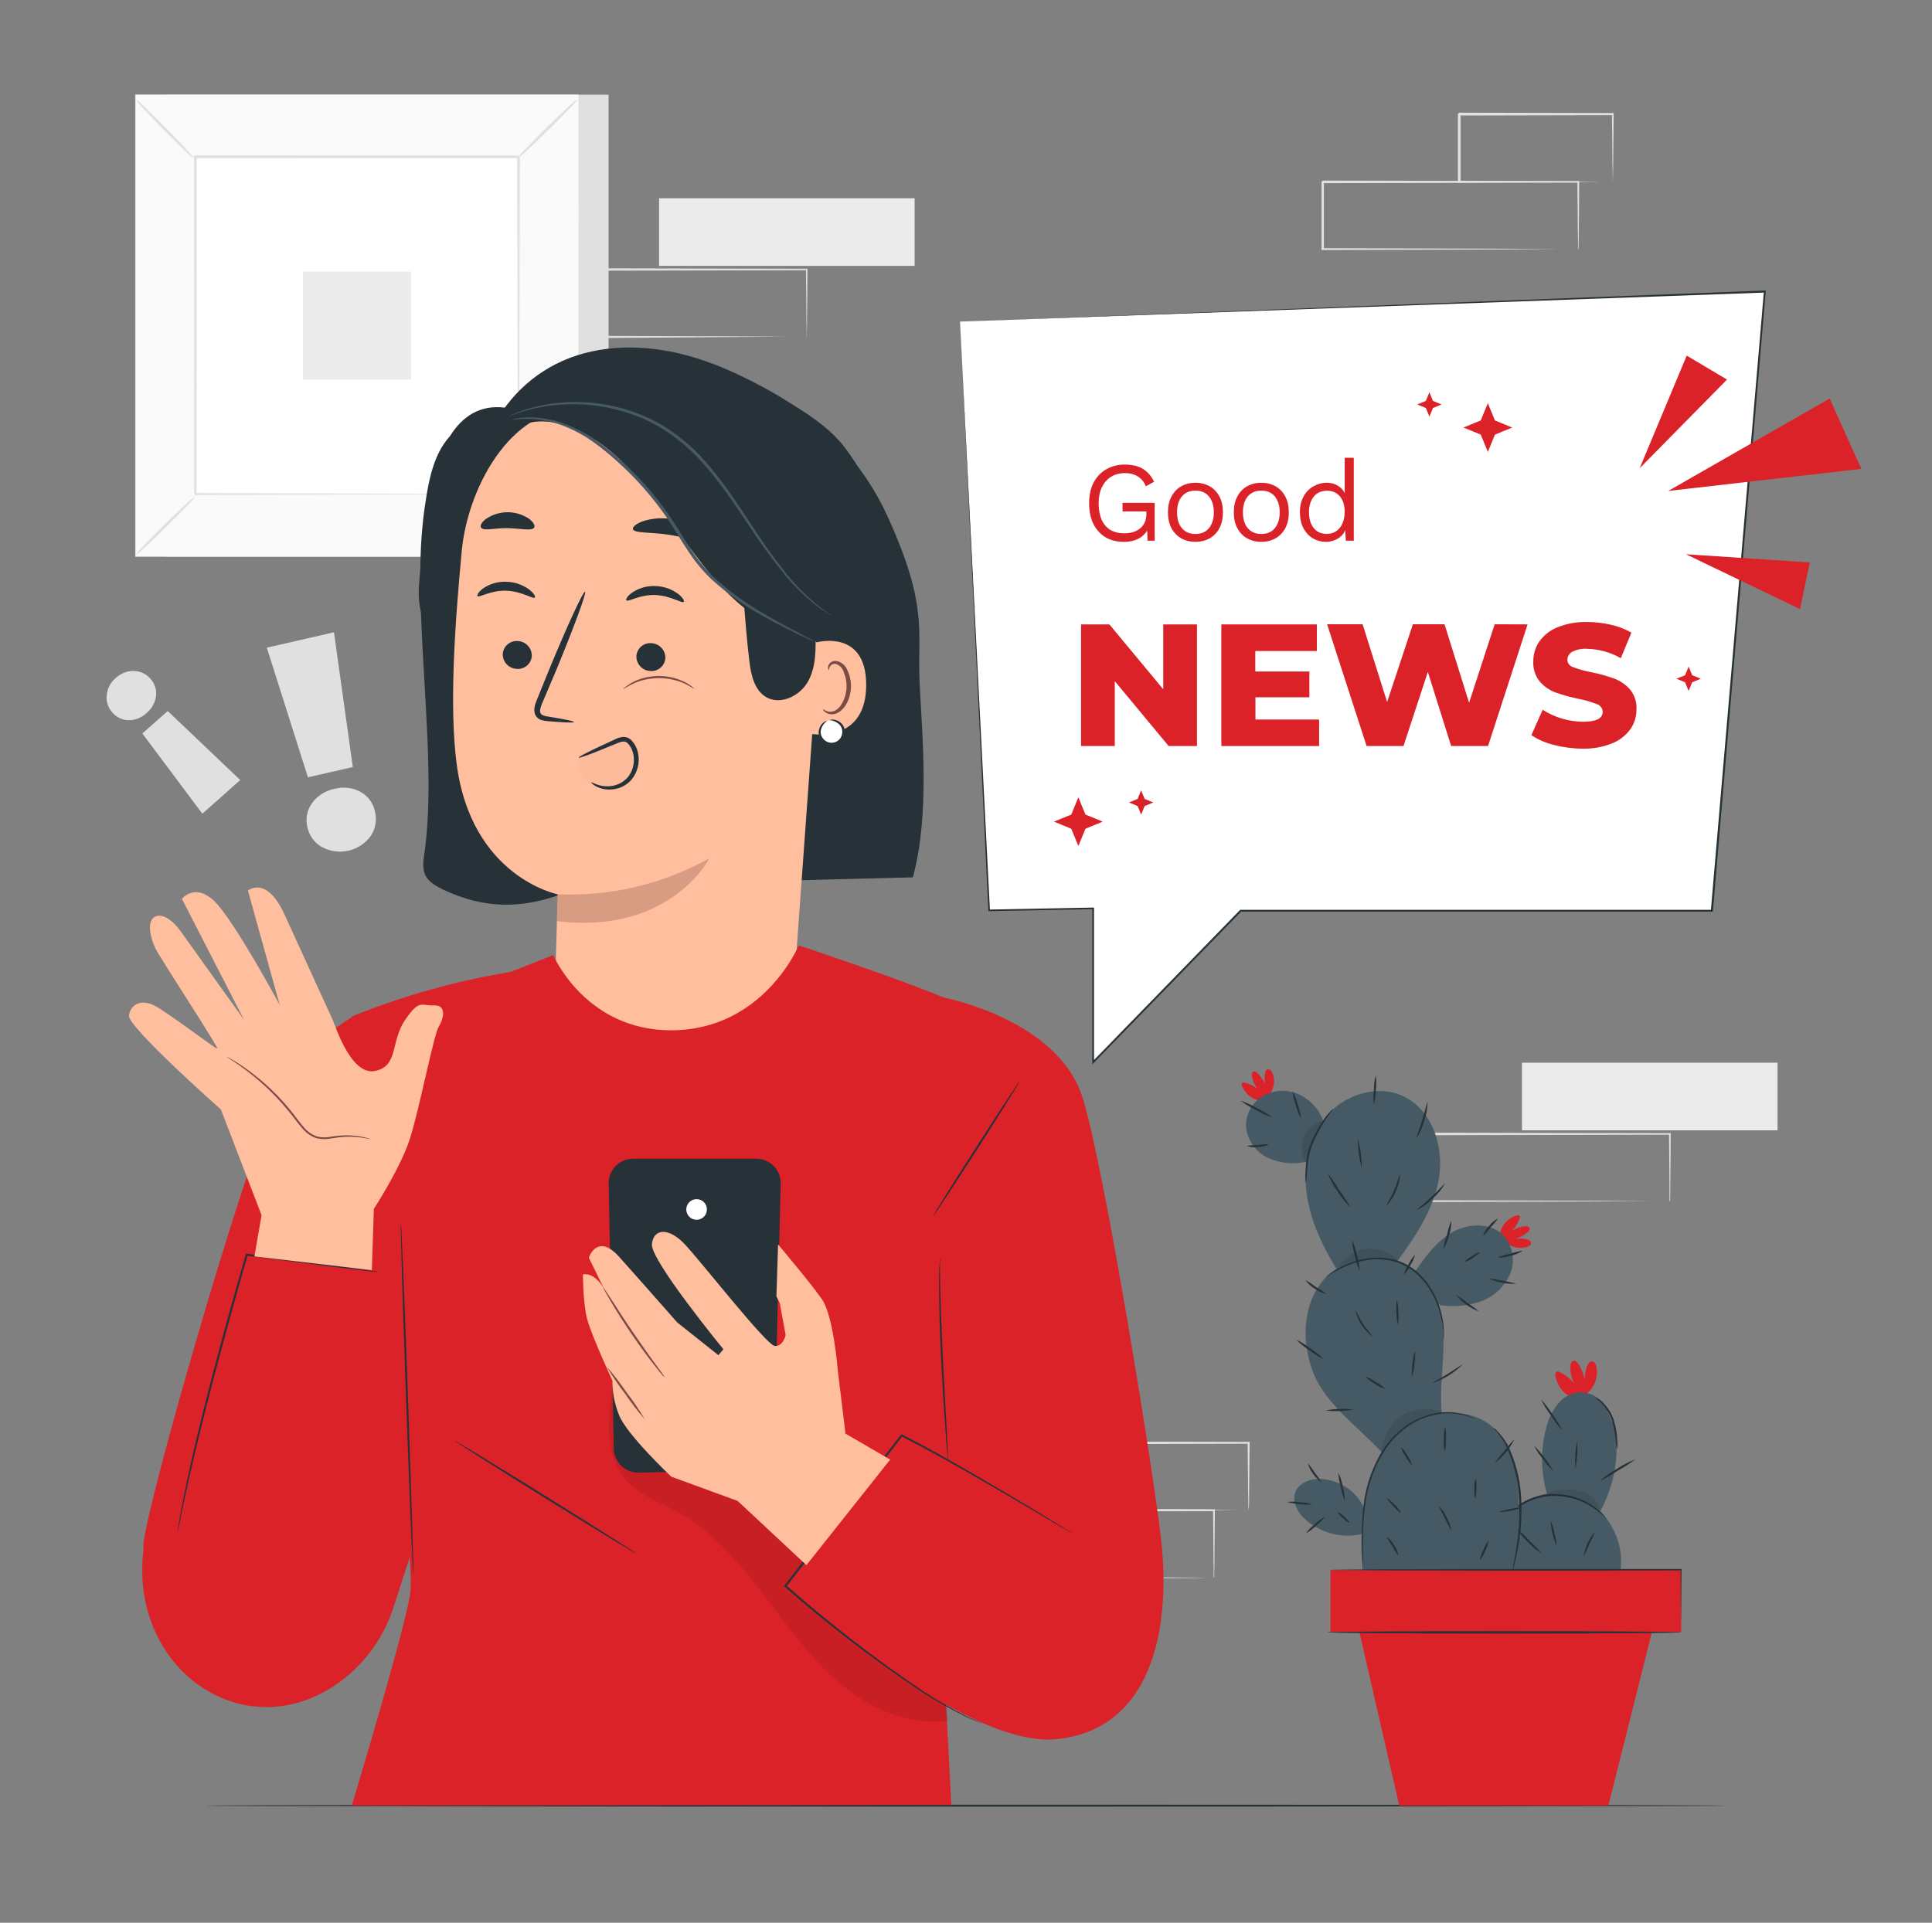 <svg width="221" height="220" viewBox="0 0 221 220" fill="none" xmlns="http://www.w3.org/2000/svg">
<rect x="0" y="0" width="221" height="220" fill="#808080" stroke="none"/>
<path d="M104.624 22.686H75.391V30.422H104.624V22.686Z" fill="#EBEBEB"/>
<path d="M92.266 38.566C92.259 38.519 92.259 38.472 92.266 38.425C92.266 38.324 92.266 38.192 92.266 38.029C92.266 37.664 92.266 37.149 92.243 36.507C92.243 35.187 92.213 33.251 92.191 30.835L92.283 30.923L63.05 30.98C63.115 30.914 62.9 31.13 63.199 30.835V34.76C63.199 36.048 63.199 37.315 63.199 38.562L63.054 38.416L83.888 38.482L90.048 38.526H91.711H92.151H92.305C92.26 38.533 92.214 38.533 92.169 38.526H91.751H90.118L84.007 38.566L63.032 38.72H62.887V38.575C62.887 37.33 62.887 36.062 62.887 34.773V30.84L63.036 30.69L92.27 30.747H92.362V30.84C92.362 33.282 92.327 35.239 92.314 36.559C92.314 37.202 92.314 37.703 92.292 38.064C92.292 38.218 92.292 38.346 92.292 38.443C92.292 38.539 92.266 38.57 92.266 38.566Z" fill="#E0E0E0"/>
<path d="M69.615 10.837H18.918V63.686H69.615V10.837Z" fill="#E0E0E0"/>
<path d="M66.183 10.837H15.486V63.686H66.183V10.837Z" fill="#FAFAFA"/>
<path d="M66.2 63.703H15.459V10.82H66.191L66.2 63.703ZM15.499 63.668H66.169V10.868H15.499V63.668Z" fill="#E0E0E0"/>
<path d="M59.371 17.939H22.301V56.58H59.371V17.939Z" fill="white"/>
<path d="M22.3 56.839C22.035 57.225 21.728 57.581 21.385 57.9C20.791 58.524 19.96 59.374 19.027 60.289C18.094 61.204 17.24 62.027 16.607 62.608C16.285 62.942 15.924 63.237 15.533 63.488C15.796 63.101 16.101 62.745 16.444 62.427C17.038 61.802 17.87 60.958 18.807 60.034C19.744 59.11 20.602 58.296 21.231 57.715C21.551 57.381 21.91 57.087 22.3 56.839V56.839Z" fill="#E0E0E0"/>
<path d="M59.367 56.76C59.755 57.025 60.112 57.332 60.432 57.675C61.057 58.269 61.902 59.101 62.821 60.034C63.741 60.966 64.581 61.82 65.14 62.454C65.473 62.776 65.768 63.135 66.02 63.523C65.63 63.266 65.274 62.962 64.96 62.616C64.335 62.022 63.486 61.191 62.566 60.254C61.646 59.316 60.806 58.458 60.243 57.829C59.909 57.509 59.615 57.15 59.367 56.76V56.76Z" fill="#E0E0E0"/>
<path d="M59.266 18.04C59.53 17.652 59.837 17.295 60.181 16.975C60.775 16.35 61.606 15.506 62.539 14.586C63.472 13.666 64.326 12.848 64.959 12.267C65.279 11.93 65.639 11.634 66.033 11.387C65.769 11.772 65.464 12.126 65.122 12.443C64.528 13.068 63.696 13.917 62.759 14.837C61.822 15.756 60.964 16.597 60.335 17.16C60.015 17.495 59.656 17.791 59.266 18.04Z" fill="#E0E0E0"/>
<path d="M22.2 18.137C21.81 17.877 21.452 17.571 21.135 17.226C20.51 16.632 19.665 15.8 18.746 14.868C17.826 13.935 17.008 13.077 16.427 12.448C16.094 12.124 15.798 11.764 15.547 11.374C15.936 11.633 16.292 11.939 16.607 12.285C17.219 12.874 18.068 13.71 18.979 14.648C19.89 15.585 20.739 16.438 21.302 17.072C21.642 17.391 21.943 17.748 22.2 18.137V18.137Z" fill="#E0E0E0"/>
<path d="M59.266 56.58C59.266 56.58 59.266 56.514 59.266 56.395C59.266 56.276 59.266 56.082 59.266 55.854C59.266 55.37 59.266 54.674 59.266 53.768C59.266 51.938 59.244 49.276 59.226 45.892C59.226 39.125 59.187 29.484 59.156 17.939L59.297 18.084H22.337L22.499 17.917C22.499 32.102 22.499 45.368 22.477 56.558L22.337 56.417L49.102 56.492L56.621 56.527H58.61H59.125H59.301C59.247 56.534 59.192 56.534 59.138 56.527H58.641H56.679L49.199 56.562L22.359 56.632H22.218V56.492C22.218 45.302 22.218 32.036 22.191 17.851V17.776H22.363L59.323 17.798H59.468V17.939C59.437 29.524 59.411 39.195 59.393 45.984C59.393 49.35 59.367 52.004 59.358 53.825C59.358 54.705 59.358 55.409 59.358 55.884C59.358 56.109 59.358 56.28 59.358 56.408C59.333 56.468 59.301 56.525 59.266 56.58V56.58Z" fill="#E0E0E0"/>
<path d="M47.017 31.077H34.648V43.446H47.017V31.077Z" fill="#EBEBEB"/>
<path d="M30.52 74.105L38.202 72.345L40.358 87.767L35.223 88.937L30.52 74.105ZM36.829 96.932C36.406 96.691 36.038 96.362 35.751 95.969C35.464 95.575 35.263 95.125 35.161 94.648C35.044 94.177 35.031 93.685 35.124 93.207C35.217 92.73 35.413 92.279 35.698 91.885C36.315 91.036 37.232 90.455 38.264 90.261C39.271 89.987 40.345 90.114 41.26 90.618C41.682 90.855 42.047 91.18 42.331 91.573C42.614 91.965 42.809 92.413 42.901 92.888C43.018 93.362 43.032 93.854 42.944 94.334C42.856 94.813 42.668 95.268 42.391 95.669C41.775 96.512 40.875 97.104 39.857 97.336C38.839 97.568 37.772 97.425 36.851 96.932H36.829Z" fill="#E0E0E0"/>
<path d="M15.314 76.771C15.672 76.777 16.025 76.859 16.349 77.01C16.674 77.162 16.963 77.38 17.197 77.651C17.445 77.915 17.631 78.229 17.743 78.573C17.855 78.917 17.89 79.281 17.844 79.64C17.748 80.396 17.367 81.087 16.779 81.572C16.229 82.107 15.492 82.407 14.724 82.408C14.368 82.404 14.018 82.323 13.696 82.171C13.374 82.019 13.088 81.8 12.859 81.528C12.615 81.264 12.431 80.951 12.318 80.611C12.205 80.27 12.166 79.909 12.203 79.552C12.237 79.173 12.346 78.804 12.522 78.466C12.699 78.129 12.94 77.829 13.233 77.585C13.792 77.05 14.54 76.757 15.314 76.771ZM27.48 89.25L23.146 93.104L16.286 83.926L19.182 81.352L27.48 89.25Z" fill="#E0E0E0"/>
<path d="M203.331 121.594H174.098V129.329H203.331V121.594Z" fill="#EBEBEB"/>
<path d="M190.967 137.474C190.967 137.474 190.967 137.425 190.967 137.333C190.967 137.24 190.967 137.1 190.967 136.937C190.967 136.572 190.967 136.057 190.967 135.414C190.967 134.094 190.94 132.158 190.918 129.738L191.006 129.831L161.777 129.888L161.922 129.743V137.469L161.773 137.324L182.607 137.39L188.767 137.43H190.425H190.865H191.019C190.976 137.437 190.931 137.437 190.887 137.43H190.469H188.837L182.721 137.469L161.786 137.535H161.641V129.747L161.79 129.598L191.019 129.655H191.112V129.743C191.112 132.189 191.072 134.143 191.063 135.463C191.063 136.105 191.063 136.607 191.041 136.968C191.041 137.122 191.041 137.249 191.041 137.346C191.026 137.393 191 137.437 190.967 137.474V137.474Z" fill="#E0E0E0"/>
<path d="M180.507 28.543C180.501 28.496 180.501 28.449 180.507 28.402C180.507 28.296 180.507 28.169 180.507 28.006C180.507 27.641 180.507 27.126 180.485 26.484C180.485 25.164 180.454 23.228 180.432 20.808L180.525 20.9L151.291 20.957L151.441 20.808V24.732C151.441 26.026 151.441 27.295 151.441 28.538L151.296 28.393L172.13 28.459L178.29 28.499H179.953H180.393C180.444 28.493 180.496 28.493 180.547 28.499H180.41H179.992H178.36L172.248 28.543L151.313 28.609H151.168V28.464C151.168 27.218 151.168 25.951 151.168 24.658V20.812L151.318 20.662L180.551 20.724H180.644V20.812C180.644 23.254 180.608 25.212 180.595 26.532C180.595 27.174 180.595 27.676 180.573 28.032C180.573 28.191 180.573 28.314 180.573 28.415C180.573 28.516 180.507 28.543 180.507 28.543Z" fill="#E0E0E0"/>
<path d="M184.472 20.808C184.467 20.759 184.467 20.711 184.472 20.662C184.472 20.548 184.472 20.416 184.472 20.253C184.472 19.87 184.472 19.351 184.446 18.7C184.446 17.345 184.415 15.431 184.388 13.072L184.498 13.182L166.934 13.222C166.802 13.358 167.114 13.041 167.083 13.077V17.037C167.083 18.33 167.083 19.584 167.083 20.785L166.907 20.68L179.469 20.746L183.13 20.785H184.116C184.234 20.779 184.353 20.779 184.472 20.785C184.365 20.794 184.258 20.794 184.151 20.785H183.196L179.566 20.825L166.907 20.891H166.766V20.75C166.766 19.549 166.766 18.295 166.766 17.002V13.041C166.731 13.072 167.048 12.755 166.916 12.892L184.481 12.931H184.586V13.037C184.56 15.422 184.542 17.358 184.529 18.731C184.529 19.373 184.507 19.884 184.503 20.258C184.498 20.631 184.476 20.816 184.472 20.808Z" fill="#E0E0E0"/>
<path d="M138.831 180.55C138.828 180.503 138.828 180.456 138.831 180.409C138.831 180.303 138.831 180.176 138.831 180.013C138.831 179.648 138.831 179.133 138.809 178.49C138.809 177.17 138.779 175.234 138.761 172.814L138.849 172.907L109.62 172.964C109.686 172.898 109.47 173.114 109.765 172.814V176.73C109.765 178.024 109.765 179.293 109.765 180.536L109.62 180.4L130.454 180.466L136.614 180.506L138.277 180.528H138.717H138.871C138.826 180.532 138.78 180.532 138.735 180.528H138.321L136.689 180.55L130.573 180.589L109.637 180.655H109.492V176.695C109.492 176.053 109.492 175.402 109.492 174.746V172.779L109.646 172.63L138.875 172.691H138.968V172.779C138.946 175.226 138.928 177.179 138.915 178.499C138.915 179.142 138.915 179.643 138.893 180V180.382C138.887 180.443 138.866 180.5 138.831 180.55V180.55Z" fill="#E0E0E0"/>
<path d="M142.796 172.814C142.791 172.766 142.791 172.717 142.796 172.669C142.796 172.559 142.796 172.423 142.796 172.26C142.796 171.877 142.796 171.38 142.769 170.707C142.769 169.352 142.734 167.438 142.712 165.084L142.818 165.189L125.253 165.233L125.403 165.084V169.044C125.403 170.337 125.403 171.591 125.403 172.792L125.262 172.652L137.828 172.718L141.489 172.757H142.475H142.827C142.721 172.768 142.615 172.768 142.51 172.757H141.551L137.921 172.797L125.262 172.867H125.121V172.722C125.121 171.521 125.121 170.267 125.121 168.973C125.121 168.326 125.121 167.653 125.121 167.006V165.088L125.271 164.938L142.835 164.978H142.945V165.088C142.923 167.468 142.901 169.404 142.888 170.777C142.888 171.42 142.888 171.93 142.862 172.304C142.85 172.475 142.828 172.646 142.796 172.814V172.814Z" fill="#E0E0E0"/>
<path d="M197.656 206.602C197.656 206.664 158.632 206.716 110.505 206.716C62.378 206.716 23.346 206.664 23.346 206.602C23.346 206.54 62.361 206.488 110.505 206.488C158.65 206.488 197.656 206.536 197.656 206.602Z" fill="#263238"/>
<path d="M181.56 156.292C181.351 156.81 181.262 157.368 181.3 157.925C181.166 157.268 180.914 156.64 180.556 156.072C180.42 155.861 180.209 155.632 179.967 155.698C179.725 155.764 179.646 156.064 179.637 156.314C179.61 157.006 179.761 157.692 180.077 158.308C179.631 157.737 179.052 157.284 178.392 156.988C178.338 156.953 178.276 156.933 178.212 156.929C178.149 156.924 178.085 156.935 178.026 156.961C177.899 157.04 177.899 157.221 177.916 157.366C178.005 157.947 178.242 158.496 178.605 158.959C178.969 159.421 179.445 159.782 179.989 160.006L180.345 160.059C181.113 159.847 181.773 159.355 182.195 158.679C182.616 158.003 182.768 157.194 182.62 156.411C182.567 156.116 182.4 155.773 182.101 155.769C181.802 155.764 181.661 156.042 181.56 156.292Z" fill="#DB2228"/>
<path d="M173.562 172.269C174.601 171.613 175.75 171.149 176.954 170.9C176.241 168.463 176.207 165.876 176.857 163.42C177.086 162.443 177.518 161.524 178.124 160.723C178.429 160.325 178.812 159.994 179.249 159.75C179.686 159.505 180.169 159.353 180.668 159.302C181.208 159.294 181.744 159.408 182.234 159.637C182.724 159.866 183.156 160.202 183.497 160.622L184.751 163.517C184.823 163.938 184.873 164.363 184.9 164.789C185.049 167.604 184.417 170.406 183.074 172.885C184.394 174.319 185.789 176.801 185.362 179.674H170.504C170.244 176.88 171.291 173.906 173.562 172.269Z" fill="#455A64"/>
<path d="M183.733 173.8C183.733 173.8 183.702 173.738 183.623 173.637C183.51 173.483 183.386 173.336 183.253 173.197C182.771 172.696 182.216 172.271 181.608 171.934C180.702 171.433 179.706 171.116 178.677 171.002C177.411 170.836 176.123 171.016 174.949 171.522C173.776 172.027 172.761 172.84 172.011 173.875C171.392 174.702 170.944 175.645 170.691 176.647C170.517 177.32 170.444 178.016 170.476 178.71C170.486 178.898 170.506 179.084 170.537 179.269C170.54 179.336 170.553 179.401 170.577 179.463C170.523 178.529 170.615 177.592 170.85 176.686C171.119 175.712 171.574 174.799 172.192 173.998C172.927 173.002 173.914 172.218 175.051 171.728C176.188 171.238 177.435 171.059 178.664 171.208C179.671 171.315 180.648 171.613 181.542 172.088C182.357 172.542 183.096 173.119 183.733 173.8V173.8Z" fill="#263238"/>
<path d="M184.975 165.832C185.03 165.506 185.039 165.174 185.001 164.846C184.978 164.048 184.844 163.257 184.601 162.496C184.354 161.726 183.917 161.029 183.329 160.472C183.1 160.228 182.812 160.046 182.493 159.944C182.471 159.98 182.806 160.16 183.219 160.587C183.75 161.153 184.15 161.829 184.39 162.567C184.619 163.313 184.767 164.081 184.83 164.859C184.849 165.187 184.898 165.512 184.975 165.832V165.832Z" fill="#263238"/>
<path d="M176.385 177.76C175.956 177.254 175.491 176.78 174.995 176.339C174.551 175.848 174.072 175.39 173.561 174.97C173.907 175.542 174.337 176.058 174.837 176.502C175.285 176.998 175.808 177.422 176.385 177.76V177.76Z" fill="#263238"/>
<path d="M178.039 176.88C178.033 176.379 177.951 175.883 177.797 175.406C177.72 174.915 177.572 174.438 177.357 173.989C177.434 174.982 177.664 175.958 178.039 176.88V176.88Z" fill="#263238"/>
<path d="M182.453 175.243C181.763 176.062 181.307 177.051 181.133 178.108C181.393 177.652 181.614 177.175 181.793 176.682C182.049 176.22 182.27 175.739 182.453 175.243V175.243Z" fill="#263238"/>
<path d="M177.679 168.304C177.069 167.251 176.33 166.279 175.479 165.409C175.751 165.953 176.089 166.461 176.486 166.923C176.824 167.431 177.225 167.895 177.679 168.304V168.304Z" fill="#263238"/>
<path d="M178.732 163.68C178.036 162.4 177.21 161.196 176.268 160.085C176.583 160.743 176.965 161.367 177.407 161.946C177.786 162.57 178.23 163.151 178.732 163.68V163.68Z" fill="#263238"/>
<path d="M180.403 164.877C180.188 165.917 180.121 166.982 180.205 168.04C180.42 167.001 180.487 165.935 180.403 164.877V164.877Z" fill="#263238"/>
<path d="M187.06 166.993C186.315 167.262 185.607 167.622 184.952 168.067C184.258 168.448 183.612 168.912 183.029 169.448C183.736 169.099 184.418 168.702 185.071 168.26C185.761 167.882 186.425 167.458 187.06 166.993Z" fill="#263238"/>
<g opacity="0.3">
<path opacity="0.3" d="M181.732 170.993C180.987 170.604 180.16 170.4 179.32 170.399C178.44 170.355 177.486 170.443 176.9 171.081V171.112C179.099 170.977 181.271 171.655 183.003 173.017C182.985 172.598 182.858 172.192 182.635 171.837C182.412 171.482 182.101 171.191 181.732 170.993V170.993Z" fill="black"/>
</g>
<path d="M174.665 141.808C174.235 141.691 173.784 141.673 173.345 141.755C173.848 141.59 174.316 141.335 174.727 141.002C174.877 140.875 175.035 140.69 174.965 140.505C174.894 140.32 174.648 140.29 174.45 140.307C173.907 140.352 173.385 140.539 172.936 140.848C173.341 140.445 173.643 139.95 173.816 139.405C173.838 139.361 173.849 139.312 173.849 139.262C173.849 139.213 173.838 139.164 173.816 139.119C173.771 139.081 173.717 139.056 173.658 139.047C173.6 139.039 173.54 139.047 173.486 139.071C173.042 139.196 172.637 139.433 172.311 139.76C171.985 140.087 171.749 140.492 171.625 140.936V141.222C171.867 141.801 172.313 142.271 172.879 142.542C173.447 142.807 174.094 142.849 174.692 142.661C174.916 142.591 175.171 142.428 175.132 142.195C175.092 141.962 174.872 141.86 174.665 141.808Z" fill="#DB2228"/>
<path d="M144.697 122.813C144.617 123.251 144.636 123.703 144.754 124.133C144.544 123.643 144.246 123.195 143.874 122.813C143.738 122.672 143.536 122.531 143.36 122.619C143.184 122.707 143.17 122.954 143.206 123.147C143.297 123.685 143.526 124.19 143.87 124.612C143.435 124.246 142.917 123.992 142.361 123.873C142.314 123.856 142.263 123.85 142.213 123.856C142.164 123.862 142.116 123.88 142.075 123.908C141.991 123.988 142.018 124.128 142.075 124.238C142.236 124.671 142.506 125.055 142.859 125.352C143.212 125.65 143.636 125.851 144.09 125.937H144.376C144.934 125.651 145.365 125.166 145.582 124.577C145.8 123.989 145.788 123.34 145.551 122.76C145.458 122.54 145.274 122.32 145.045 122.346C144.816 122.373 144.732 122.606 144.697 122.813Z" fill="#DB2228"/>
<path d="M165.561 161.674C165.341 161.674 165.121 161.704 164.923 161.726C164.541 157.48 165.825 153.168 164.527 149.112L164.703 149.332C166.266 149.58 167.866 149.437 169.359 148.914C170.103 148.65 170.785 148.237 171.365 147.701C171.944 147.164 172.408 146.516 172.729 145.794C173.034 145.067 173.128 144.269 173.001 143.491C172.874 142.713 172.532 141.987 172.012 141.394C170.542 139.858 167.955 139.938 166.111 140.998C164.351 142.019 163.084 143.73 161.914 145.42C161.3 144.931 160.617 144.538 159.885 144.254C161.931 141.434 163.911 138.472 164.558 135.062C165.267 131.336 163.872 126.922 160.413 125.382C157.47 124.062 153.774 125.255 151.697 127.732C151.534 127.926 151.398 128.132 151.257 128.339L151.327 128.137C150.817 126.824 149.81 125.765 148.525 125.189C147.884 124.911 147.189 124.783 146.491 124.817C145.794 124.851 145.114 125.044 144.503 125.382C143.899 125.732 143.398 126.236 143.051 126.841C142.704 127.447 142.523 128.134 142.527 128.832C142.589 129.617 142.859 130.371 143.309 131.017C143.759 131.663 144.373 132.177 145.088 132.506C146.47 133.12 148.016 133.264 149.488 132.915C149.3 134.229 149.307 135.564 149.51 136.875C149.972 139.836 151.292 142.595 152.863 145.16C152.427 145.45 152.023 145.785 151.657 146.159C148.987 148.953 148.815 153.441 150.214 157.045C151.613 160.648 155.402 163.306 158.029 166.14C156.949 168.1 156.263 170.252 156.009 172.476C155.545 171.515 154.825 170.701 153.927 170.125C153.029 169.549 151.989 169.232 150.923 169.211C149.774 169.211 148.489 169.73 148.133 170.821C147.821 171.785 148.349 172.823 149.013 173.567C149.878 174.435 150.948 175.071 152.124 175.415C153.3 175.76 154.544 175.802 155.741 175.538L155.771 174.838C155.681 176.452 155.72 178.071 155.886 179.678H172.843C172.843 179.678 177.402 161.234 165.561 161.674Z" fill="#455A64"/>
<path d="M192.309 179.652H152.186V186.762H192.309V179.652Z" fill="#DB2228"/>
<path d="M155.182 185.35L160.061 206.602H183.975L189.312 185.35H155.182Z" fill="#DB2228"/>
<path d="M192.287 186.771C192.287 186.85 183.236 186.912 172.073 186.912C160.91 186.912 151.859 186.85 151.859 186.771C151.859 186.692 160.91 186.63 172.073 186.63C183.236 186.63 192.287 186.692 192.287 186.771Z" fill="#263238"/>
<path d="M168.707 162.36C168.636 162.305 168.557 162.261 168.474 162.228C168.247 162.108 168.012 162.007 167.77 161.924C166.871 161.628 165.922 161.519 164.98 161.603C163.577 161.728 162.227 162.2 161.051 162.976C159.631 163.954 158.472 165.266 157.676 166.795C156.874 168.309 156.327 169.944 156.057 171.635C155.856 173.012 155.766 174.402 155.788 175.793C155.788 176.981 155.832 177.94 155.854 178.6C155.854 178.913 155.881 179.164 155.89 179.362C155.883 179.451 155.883 179.541 155.89 179.63C155.909 179.542 155.917 179.452 155.912 179.362C155.912 179.164 155.912 178.922 155.912 178.6C155.912 177.91 155.912 176.959 155.912 175.798C155.914 174.414 156.02 173.033 156.228 171.666C156.504 170 157.048 168.389 157.839 166.896C158.617 165.398 159.746 164.111 161.13 163.143C162.274 162.375 163.588 161.898 164.958 161.753C165.882 161.656 166.816 161.74 167.708 161.999C168.372 162.215 168.694 162.4 168.707 162.36Z" fill="#263238"/>
<path d="M165.121 153.371C165.141 153.305 165.15 153.237 165.148 153.168C165.168 152.976 165.177 152.782 165.174 152.588C165.17 151.872 165.086 151.159 164.923 150.462C164.69 149.425 164.292 148.431 163.744 147.519C163.426 146.975 163.044 146.471 162.605 146.018C162.145 145.52 161.61 145.095 161.021 144.76C160.429 144.422 159.79 144.176 159.124 144.03C158.504 143.908 157.872 143.86 157.241 143.889C156.18 143.955 155.138 144.203 154.161 144.624C153.508 144.898 152.884 145.239 152.3 145.64C152.089 145.776 151.939 145.904 151.833 145.983C151.728 146.062 151.679 146.111 151.684 146.12C151.688 146.128 151.921 145.974 152.348 145.71C152.948 145.34 153.58 145.023 154.236 144.764C155.204 144.37 156.232 144.142 157.276 144.091C157.889 144.067 158.502 144.115 159.102 144.236C160.391 144.526 161.564 145.196 162.468 146.159C162.896 146.6 163.271 147.088 163.586 147.616C164.134 148.506 164.539 149.477 164.787 150.493C164.962 151.178 165.07 151.878 165.108 152.583C165.108 153.089 165.104 153.366 165.121 153.371Z" fill="#263238"/>
<path d="M149.361 135.428C149.446 134.979 149.493 134.524 149.501 134.068C149.537 133.628 149.581 133.148 149.669 132.603C149.758 132.012 149.921 131.434 150.153 130.882C150.576 129.873 151.095 128.907 151.701 127.996C152.163 127.296 152.515 126.909 152.489 126.887C152.463 126.865 152.379 126.962 152.212 127.129C151.983 127.374 151.768 127.633 151.569 127.904C150.917 128.801 150.371 129.771 149.941 130.794C149.707 131.358 149.547 131.95 149.466 132.554C149.396 133.049 149.354 133.547 149.343 134.046C149.31 134.506 149.316 134.968 149.361 135.428V135.428Z" fill="#263238"/>
<path d="M151.548 173.554C151.121 173.78 150.731 174.069 150.39 174.412C150.004 174.7 149.665 175.046 149.383 175.437C149.811 175.204 150.202 174.908 150.54 174.557C150.926 174.276 151.265 173.938 151.548 173.554V173.554Z" fill="#263238"/>
<path d="M150.126 172.141C149.663 171.981 149.177 171.895 148.687 171.886C148.205 171.802 147.712 171.791 147.227 171.855C148.173 172.1 149.151 172.196 150.126 172.141V172.141Z" fill="#263238"/>
<path d="M151.205 169.638C150.968 169.245 150.699 168.872 150.4 168.524C150.159 168.132 149.886 167.76 149.586 167.411C149.871 168.309 150.439 169.09 151.205 169.638V169.638Z" fill="#263238"/>
<path d="M153.102 168.489C153.117 169.046 153.206 169.597 153.366 170.13C153.455 170.681 153.617 171.216 153.85 171.723C153.834 171.167 153.745 170.615 153.586 170.082C153.497 169.532 153.334 168.996 153.102 168.489V168.489Z" fill="#263238"/>
<path d="M154.372 174.24C154.411 174.192 154.143 173.884 153.773 173.549C153.404 173.215 153.065 172.977 153.025 173.026C152.986 173.074 153.25 173.382 153.624 173.716C153.998 174.051 154.328 174.266 154.372 174.24Z" fill="#263238"/>
<path d="M160.269 173.109C160.085 172.761 159.839 172.449 159.543 172.19C159.103 171.723 158.698 171.38 158.663 171.424C158.628 171.468 158.94 171.864 159.389 172.348C159.838 172.832 160.22 173.153 160.269 173.109Z" fill="#263238"/>
<path d="M161.54 167.666C161.427 167.268 161.242 166.894 160.995 166.562C160.811 166.192 160.562 165.858 160.26 165.576C160.373 165.975 160.558 166.349 160.805 166.681C160.989 167.051 161.238 167.385 161.54 167.666Z" fill="#263238"/>
<path d="M165.302 163.24C165.185 163.701 165.141 164.178 165.17 164.652C165.125 165.127 165.158 165.605 165.267 166.069C165.382 165.608 165.425 165.131 165.394 164.657C165.439 164.183 165.408 163.704 165.302 163.24V163.24Z" fill="#263238"/>
<path d="M173.178 164.736C172.77 165.145 172.396 165.587 172.06 166.056C171.664 166.475 171.305 166.927 170.986 167.407C171.908 166.703 172.66 165.8 173.186 164.767L173.178 164.736Z" fill="#263238"/>
<path d="M174.191 172.48C173.247 172.507 172.314 172.686 171.428 173.012C172.372 172.986 173.305 172.806 174.191 172.48Z" fill="#263238"/>
<path d="M166.018 175.168C165.943 174.621 165.759 174.095 165.477 173.62C165.259 173.113 164.943 172.654 164.549 172.269C165.026 173.242 165.516 174.208 166.018 175.168V175.168Z" fill="#263238"/>
<path d="M168.742 171.459C168.86 171.09 168.906 170.702 168.878 170.315C168.925 169.931 168.897 169.541 168.795 169.167C168.671 169.535 168.623 169.924 168.654 170.311C168.611 170.696 168.641 171.085 168.742 171.459V171.459Z" fill="#263238"/>
<path d="M159.952 178.002C159.893 177.57 159.728 177.159 159.473 176.805C159.275 176.415 158.981 176.082 158.619 175.837C158.806 176.219 159.027 176.582 159.279 176.924C159.468 177.304 159.694 177.665 159.952 178.002V178.002Z" fill="#263238"/>
<path d="M169.279 178.539C169.546 178.212 169.752 177.839 169.886 177.439C170.092 177.069 170.229 176.665 170.291 176.246C170.026 176.576 169.819 176.948 169.68 177.346C169.477 177.717 169.342 178.121 169.279 178.539V178.539Z" fill="#263238"/>
<path d="M154.778 161.286C154.266 161.193 153.743 161.172 153.225 161.225C152.703 161.204 152.181 161.26 151.676 161.392C152.709 161.509 153.755 161.474 154.778 161.286V161.286Z" fill="#263238"/>
<path d="M151.394 155.5C150.947 155.042 150.446 154.64 149.902 154.304C149.404 153.904 148.86 153.565 148.283 153.292C148.73 153.75 149.231 154.151 149.775 154.488C150.275 154.886 150.818 155.225 151.394 155.5V155.5Z" fill="#263238"/>
<path d="M151.745 148.064C151.363 147.763 150.957 147.494 150.531 147.259C150.145 146.962 149.739 146.691 149.316 146.45C149.595 146.863 149.967 147.206 150.403 147.448C150.799 147.751 151.258 147.962 151.745 148.064V148.064Z" fill="#263238"/>
<path d="M155.534 145.433C155.501 144.818 155.391 144.209 155.208 143.62C155.098 143.013 154.913 142.422 154.658 141.86C154.694 142.476 154.805 143.085 154.988 143.673C155.099 144.28 155.282 144.87 155.534 145.433V145.433Z" fill="#263238"/>
<path d="M161.87 143.559C161.562 143.877 161.312 144.246 161.131 144.65C160.886 145.018 160.704 145.424 160.59 145.851C160.898 145.533 161.148 145.164 161.329 144.76C161.575 144.392 161.757 143.986 161.87 143.559V143.559Z" fill="#263238"/>
<path d="M167.33 156.108C167.286 156.055 166.564 156.609 165.614 157.194C164.663 157.78 163.854 158.18 163.854 158.242C165.162 157.821 166.349 157.089 167.312 156.108H167.33Z" fill="#263238"/>
<path d="M158.46 158.928C158.146 158.601 157.778 158.329 157.374 158.123C157.008 157.856 156.6 157.65 156.168 157.516C156.485 157.839 156.852 158.11 157.255 158.316C157.62 158.585 158.028 158.792 158.46 158.928V158.928Z" fill="#263238"/>
<path d="M156.995 152.926C157.043 152.878 156.471 152.315 155.939 151.496C155.406 150.678 155.116 149.93 155.059 149.952C155.32 151.149 156.012 152.207 157.003 152.926H156.995Z" fill="#263238"/>
<path d="M159.904 151.571C159.991 151.092 160.006 150.603 159.948 150.119C159.963 149.632 159.902 149.145 159.767 148.676C159.663 149.642 159.709 150.619 159.904 151.571V151.571Z" fill="#263238"/>
<path d="M161.505 157.52C161.676 157.048 161.772 156.552 161.791 156.05C161.884 155.557 161.903 155.053 161.849 154.554C161.588 155.521 161.473 156.52 161.505 157.52Z" fill="#263238"/>
<path d="M165.993 139.634C165.8 140.177 165.642 140.733 165.523 141.297C165.331 141.839 165.177 142.393 165.061 142.956C165.391 142.473 165.626 141.931 165.751 141.359C165.945 140.806 166.027 140.219 165.993 139.634V139.634Z" fill="#263238"/>
<path d="M169.157 150.04C168.748 149.69 168.314 149.371 167.859 149.085C167.443 148.739 167.002 148.424 166.539 148.144C167.223 148.997 168.122 149.652 169.144 150.04H169.157Z" fill="#263238"/>
<path d="M173.447 146.854C172.396 146.628 171.34 146.426 170.279 146.247C170.758 146.515 171.284 146.687 171.828 146.753C172.356 146.893 172.906 146.928 173.447 146.854V146.854Z" fill="#263238"/>
<path d="M169.272 143.282C169.236 143.229 168.832 143.427 168.365 143.722C167.899 144.016 167.551 144.302 167.586 144.355C167.916 144.276 168.224 144.126 168.488 143.915C168.955 143.616 169.302 143.334 169.272 143.282Z" fill="#263238"/>
<path d="M171.357 139.423C170.954 139.62 170.606 139.911 170.34 140.272C170.017 140.587 169.776 140.977 169.641 141.407C169.964 141.107 170.259 140.777 170.521 140.422C170.827 140.113 171.107 139.779 171.357 139.423Z" fill="#263238"/>
<path d="M174.199 143.101C173.702 143.175 173.213 143.295 172.739 143.462C172.245 143.558 171.76 143.698 171.291 143.88C171.801 143.919 172.313 143.851 172.796 143.682C173.297 143.582 173.774 143.385 174.199 143.101Z" fill="#263238"/>
<path d="M154.501 138.16C154.109 137.486 153.682 136.834 153.22 136.206C152.815 135.537 152.375 134.889 151.9 134.266C152.172 135.003 152.547 135.698 153.014 136.33C153.423 137.005 153.924 137.621 154.501 138.16V138.16Z" fill="#263238"/>
<path d="M155.772 133.65C155.773 132.524 155.625 131.402 155.332 130.315C155.326 131.441 155.474 132.564 155.772 133.65V133.65Z" fill="#263238"/>
<path d="M160.146 134.35C160.08 134.35 159.895 135.203 159.464 136.193C159.033 137.183 158.531 137.918 158.584 137.953C159.063 137.482 159.432 136.911 159.666 136.281C159.967 135.681 160.131 135.021 160.146 134.35V134.35Z" fill="#263238"/>
<path d="M165.285 135.436C165.237 135.397 164.595 136.149 163.71 136.981C162.826 137.812 162.038 138.406 162.073 138.459C162.742 138.126 163.348 137.679 163.864 137.139C164.434 136.659 164.915 136.083 165.285 135.436V135.436Z" fill="#263238"/>
<path d="M163.3 126.104C163.238 126.104 163.036 127.041 162.684 128.176C162.332 129.312 161.966 130.214 162.024 130.24C162.426 129.628 162.723 128.953 162.904 128.242C163.156 127.557 163.29 126.834 163.3 126.104V126.104Z" fill="#263238"/>
<path d="M157.372 123.033C157.23 123.574 157.159 124.132 157.161 124.692C157.087 125.248 157.087 125.812 157.161 126.368C157.307 125.826 157.379 125.266 157.377 124.705C157.454 124.15 157.452 123.587 157.372 123.033V123.033Z" fill="#263238"/>
<path d="M145.154 130.926C144.726 130.916 144.299 130.947 143.878 131.019C143.456 131.012 143.034 131.046 142.619 131.12C143.034 131.266 143.479 131.304 143.913 131.23C144.345 131.232 144.771 131.128 145.154 130.926Z" fill="#263238"/>
<path d="M145.515 127.842C144.968 127.429 144.378 127.075 143.755 126.786C143.171 126.432 142.548 126.145 141.898 125.932C142.447 126.344 143.037 126.698 143.658 126.988C144.243 127.343 144.866 127.629 145.515 127.842V127.842Z" fill="#263238"/>
<path d="M148.819 127.952C148.765 127.416 148.639 126.889 148.445 126.386C148.318 125.861 148.12 125.356 147.855 124.885C147.907 125.422 148.033 125.949 148.229 126.452C148.352 126.978 148.551 127.483 148.819 127.952V127.952Z" fill="#263238"/>
<g opacity="0.3">
<path opacity="0.3" d="M158.072 166.126C158.1 165.306 158.319 164.503 158.712 163.782C159.105 163.061 159.66 162.442 160.334 161.973C161.654 161.093 164.074 160.987 165.02 161.66C163.536 161.702 162.101 162.196 160.906 163.077C159.787 163.916 158.827 164.949 158.072 166.126" fill="black"/>
</g>
<g opacity="0.3">
<path opacity="0.3" d="M152.842 145.433C153.149 144.793 153.601 144.233 154.161 143.797C154.721 143.361 155.375 143.061 156.071 142.921C157.444 142.67 159.385 143.431 159.904 144.289C158.711 143.81 157.399 143.707 156.146 143.994C154.967 144.271 153.848 144.759 152.842 145.433" fill="black"/>
</g>
<g opacity="0.3">
<path opacity="0.3" d="M149.382 133.131C149.114 132.659 148.955 132.133 148.917 131.592C148.879 131.05 148.963 130.507 149.162 130.002C149.567 128.999 150.354 128.506 151.393 128.207C150.328 129.752 149.492 131.318 149.413 133.188" fill="black"/>
</g>
<path d="M170.779 163.346C170.779 163.346 170.955 163.508 171.219 163.838C171.611 164.304 171.955 164.808 172.244 165.343C173.097 167.174 173.604 169.146 173.741 171.16C173.871 173.173 173.772 175.193 173.446 177.184C173.322 177.949 173.208 178.57 173.129 178.996C173.074 179.216 173.041 179.44 173.028 179.665C173.113 179.456 173.179 179.239 173.226 179.018C173.331 178.578 173.477 177.98 173.617 177.214C174.001 175.215 174.126 173.174 173.991 171.142C173.863 169.1 173.33 167.104 172.425 165.268C172.116 164.732 171.743 164.234 171.316 163.786C171.169 163.604 170.986 163.455 170.779 163.346V163.346Z" fill="#263238"/>
<path d="M152.186 179.652H152.309H152.665H154.042L159.102 179.687L175.822 179.718L192.327 179.687L192.243 179.608C192.243 181.808 192.243 183.568 192.265 184.818C192.265 185.42 192.265 185.891 192.265 186.234C192.265 186.384 192.265 186.507 192.265 186.6C192.26 186.642 192.26 186.685 192.265 186.727C192.265 186.727 192.265 186.683 192.265 186.6C192.265 186.516 192.265 186.384 192.265 186.234C192.265 185.891 192.265 185.42 192.292 184.818C192.292 183.568 192.322 181.795 192.344 179.608V179.524H192.265L175.805 179.52L159.085 179.555L154.025 179.59L152.648 179.612H152.291C152.254 179.621 152.219 179.634 152.186 179.652Z" fill="#263238"/>
<path d="M109.814 36.797L113.145 104.135L125.047 103.91V121.515L141.921 104.179H195.817L201.871 33.347L109.814 36.797Z" fill="white"/>
<path d="M109.814 36.797L201.867 33.246H201.981V33.361C200.177 54.481 198.122 78.615 195.94 104.201V104.306H141.921L142 104.276L125.122 121.603L124.946 121.788V121.532C124.946 115.41 124.946 109.544 124.946 103.932L125.047 104.029L113.145 104.249H113.057V104.161C111.082 63.118 109.85 37.563 109.814 36.841C109.854 37.585 111.134 63.136 113.238 104.161L113.145 104.073L125.047 103.844H125.144V103.946C125.144 109.569 125.144 115.435 125.144 121.546L124.964 121.471L141.833 104.135L141.864 104.1H195.817L195.702 104.205C197.902 78.628 199.962 54.485 201.77 33.365L201.876 33.475L109.814 36.797Z" fill="#263238"/>
<path d="M187.561 53.574L192.942 40.691L197.553 43.428L187.561 53.574Z" fill="#DB2228"/>
<path d="M192.854 63.417L207.017 64.354L205.904 69.692L192.854 63.417Z" fill="#DB2228"/>
<path d="M190.826 56.175L209.297 45.597L212.914 53.649L190.826 56.175Z" fill="#DB2228"/>
<path d="M170.193 46.134L171.007 48.105L172.979 48.919L171.007 49.729L170.193 51.704L169.384 49.729L167.408 48.919L169.384 48.105L170.193 46.134Z" fill="#DB2228"/>
<path d="M123.352 91.225L124.166 93.201L126.137 94.01L124.166 94.824L123.352 96.796L122.542 94.824L120.566 94.01L122.542 93.201L123.352 91.225Z" fill="#DB2228"/>
<path d="M163.506 44.884L163.915 45.87L164.9 46.279L163.915 46.684L163.506 47.67L163.101 46.684L162.115 46.279L163.101 45.87L163.506 44.884Z" fill="#DB2228"/>
<path d="M130.533 90.424L130.938 91.414L131.928 91.819L130.938 92.224L130.533 93.21L130.128 92.224L129.143 91.819L130.128 91.414L130.533 90.424Z" fill="#DB2228"/>
<path d="M193.162 76.269L193.567 77.255L194.557 77.66L193.567 78.065L193.162 79.055L192.758 78.065L191.768 77.66L192.758 77.255L193.162 76.269Z" fill="#DB2228"/>
<path d="M136.922 71.443V85.36H133.679L127.519 77.937V85.36H123.66V71.443H126.903L133.063 78.866V71.443H136.922Z" fill="#DB2228"/>
<path d="M150.892 82.328V85.36H139.707V71.443H150.632V74.487H143.592V76.833H149.779V79.781H143.61V82.328H150.892Z" fill="#DB2228"/>
<path d="M174.739 71.443L170.216 85.36H165.997L163.33 76.881L160.545 85.36H156.325L151.807 71.43H155.868L158.671 80.322L161.619 71.43H165.24L168.047 80.406L170.973 71.43L174.739 71.443Z" fill="#DB2228"/>
<path d="M177.759 85.232C176.838 85.017 175.962 84.64 175.172 84.119L176.465 81.211C177.838 82.088 179.43 82.564 181.059 82.584C182.573 82.584 183.329 82.21 183.329 81.453C183.326 81.257 183.263 81.067 183.147 80.909C183.031 80.752 182.869 80.634 182.683 80.573C182.008 80.31 181.312 80.107 180.601 79.966C179.705 79.786 178.823 79.544 177.961 79.24C177.262 78.986 176.638 78.559 176.149 77.999C175.617 77.35 175.347 76.526 175.392 75.689C175.383 74.87 175.626 74.069 176.087 73.392C176.61 72.662 177.333 72.098 178.168 71.768C179.247 71.342 180.401 71.138 181.561 71.17C182.472 71.17 183.38 71.275 184.267 71.482C185.091 71.661 185.884 71.966 186.616 72.384L185.402 75.31C184.226 74.635 182.899 74.266 181.543 74.237C180.951 74.193 180.359 74.313 179.831 74.584C179.669 74.674 179.534 74.805 179.44 74.964C179.345 75.124 179.295 75.305 179.295 75.491C179.297 75.68 179.359 75.863 179.473 76.013C179.587 76.164 179.747 76.274 179.928 76.327C180.593 76.581 181.279 76.774 181.979 76.903C182.875 77.081 183.757 77.324 184.619 77.629C185.314 77.886 185.937 78.309 186.431 78.861C186.968 79.504 187.242 80.326 187.197 81.162C187.205 81.971 186.962 82.763 186.502 83.428C185.973 84.156 185.248 84.719 184.412 85.052C183.337 85.484 182.186 85.691 181.028 85.659C179.925 85.657 178.826 85.513 177.759 85.232V85.232Z" fill="#DB2228"/>
<path d="M55.338 51.449C55.985 49.362 57.04 47.425 58.443 45.751C59.846 44.076 61.568 42.697 63.509 41.694C67.777 39.495 72.863 39.332 77.531 40.405C82.2 41.479 86.512 43.727 90.586 46.244C92.874 47.657 95.153 49.201 96.746 51.352C99.686 55.277 102.524 61.666 102.678 66.572C102.801 70.532 101.001 80.397 99.228 83.943C98.594 85.206 97.116 86.324 95.334 87.261C93.427 90.772 90.909 93.914 87.898 96.54C87.053 93.856 86.211 91.172 85.372 88.489L55.338 51.449Z" fill="#263238"/>
<path d="M104.423 100.386C106.355 93.24 105.506 84.44 105.202 78.324C104.899 72.208 106.249 69.573 101.643 59.334C98.197 51.665 92.495 47.014 87.061 44.194L65.123 46.583C65.277 46.196 65.435 45.822 65.593 45.465L57.757 46.64C54.871 46.288 52.882 47.665 51.487 49.874C51.011 50.409 50.604 51 50.273 51.634C49.234 53.654 48.891 55.946 48.561 58.19C48.258 60.411 48.101 62.65 48.09 64.891C48.024 65.771 47.967 66.559 47.91 67.162C47.854 68.139 47.935 69.12 48.152 70.074C48.473 79.499 49.683 89.874 48.535 97.711C48.411 98.529 48.301 99.405 48.662 100.153C49.023 100.901 49.881 101.402 50.682 101.781C60.41 106.405 67.292 100.861 76.906 96.008C78.78 95.066 80.694 93.922 82.789 94.002C84.989 94.085 86.837 99.889 88.869 100.782" fill="#263238"/>
<path d="M94.251 64.592C94.001 58.648 90.291 53.676 84.572 52.039L66.743 46.944C59.003 45.883 53.543 55.304 52.817 63.061C52.003 71.703 51.395 80.828 52.223 87.318C53.886 100.368 63.79 102.326 63.79 102.326C63.79 102.326 63.614 108.508 63.513 112.301L72.177 153.912L90.996 110.488L94.296 64.728C94.304 64.531 94.265 64.891 94.251 64.592Z" fill="#FFBE9D"/>
<path d="M57.511 74.8C57.493 75.235 57.646 75.659 57.937 75.982C58.228 76.306 58.635 76.502 59.069 76.529C59.28 76.553 59.494 76.534 59.697 76.474C59.901 76.413 60.091 76.312 60.255 76.177C60.419 76.043 60.554 75.876 60.653 75.688C60.752 75.499 60.811 75.293 60.829 75.082C60.847 74.648 60.695 74.224 60.404 73.901C60.114 73.578 59.709 73.381 59.276 73.352C59.064 73.329 58.85 73.348 58.646 73.408C58.442 73.468 58.252 73.569 58.088 73.704C57.923 73.839 57.788 74.005 57.689 74.194C57.59 74.382 57.529 74.588 57.511 74.8V74.8Z" fill="#263238"/>
<path d="M54.621 68.2C54.819 68.42 56.113 67.527 57.904 67.588C59.694 67.65 60.984 68.583 61.182 68.372C61.283 68.275 61.08 67.879 60.522 67.443C59.754 66.884 58.831 66.576 57.882 66.563C56.95 66.533 56.034 66.8 55.264 67.325C54.731 67.721 54.529 68.108 54.621 68.2Z" fill="#263238"/>
<path d="M72.796 75.042C72.779 75.476 72.932 75.9 73.222 76.224C73.511 76.547 73.916 76.745 74.349 76.776C74.561 76.797 74.774 76.777 74.977 76.716C75.18 76.654 75.37 76.553 75.533 76.418C75.697 76.283 75.832 76.117 75.931 75.929C76.03 75.741 76.091 75.535 76.109 75.324C76.126 74.89 75.974 74.467 75.684 74.144C75.394 73.821 74.989 73.624 74.556 73.594C74.345 73.571 74.132 73.591 73.928 73.651C73.725 73.712 73.535 73.813 73.371 73.948C73.207 74.083 73.072 74.249 72.973 74.437C72.874 74.625 72.814 74.831 72.796 75.042Z" fill="#263238"/>
<path d="M71.654 68.693C71.852 68.917 73.146 68.02 74.936 68.081C76.727 68.143 78.016 69.08 78.214 68.864C78.316 68.772 78.118 68.372 77.554 67.936C76.795 67.38 75.882 67.072 74.941 67.056C74.002 67.018 73.076 67.283 72.301 67.813C71.755 68.2 71.553 68.592 71.654 68.693Z" fill="#263238"/>
<path d="M65.647 82.61C65.647 82.509 64.551 82.284 62.752 81.999C62.312 81.937 61.872 81.831 61.797 81.514C61.722 81.198 61.907 80.696 62.145 80.168L63.605 76.727C65.638 71.821 67.125 67.782 66.923 67.703C66.721 67.624 64.916 71.531 62.888 76.437L61.48 79.904C61.291 80.419 60.978 81 61.19 81.691C61.25 81.854 61.347 82.002 61.474 82.123C61.601 82.243 61.753 82.333 61.92 82.386C62.172 82.46 62.432 82.505 62.694 82.518C64.507 82.672 65.621 82.72 65.647 82.61Z" fill="#263238"/>
<path d="M81.156 98.199C81.156 98.199 76.673 106.999 63.715 105.384L63.794 102.326C69.852 102.586 75.863 101.157 81.156 98.199Z" fill="#7B4B45" fill-opacity="0.29"/>
<path d="M72.4 60.544C72.559 61.037 74.359 60.861 76.453 61.178C78.547 61.495 80.233 62.124 80.523 61.693C80.655 61.49 80.373 61.019 79.7 60.526C78.804 59.919 77.781 59.524 76.709 59.371C75.637 59.219 74.544 59.313 73.514 59.647C72.731 59.937 72.33 60.311 72.4 60.544Z" fill="#263238"/>
<path d="M55.029 60.373C55.329 60.791 56.578 60.403 58.065 60.43C59.553 60.456 60.798 60.791 61.101 60.373C61.233 60.17 61.049 59.757 60.512 59.352C59.788 58.867 58.936 58.609 58.065 58.609C57.194 58.609 56.343 58.867 55.619 59.352C55.06 59.757 54.893 60.17 55.029 60.373Z" fill="#263238"/>
<path d="M56.689 51.3C57.543 49.368 59.721 48.255 61.828 48.22C63.936 48.184 65.973 49.029 67.773 50.138C75.38 54.828 79.046 65.74 86.556 70.585C88.404 71.777 90.882 70.805 92.439 72.345C93.997 73.885 94.96 76.336 94.019 78.32C95.088 76.943 96.17 75.539 96.799 73.92C97.429 72.301 97.561 70.4 96.729 68.851C96.1 67.685 94.969 66.779 94.674 65.485C94.424 64.35 94.903 63.18 94.89 62.018C94.877 60.856 94.349 59.717 93.794 58.67C90.952 53.288 86.97 48.383 81.751 45.25C78.346 43.153 74.434 42.022 70.435 41.976C66.417 41.955 62.525 43.372 59.461 45.971C57.701 47.516 55.862 49.113 56.685 51.3" fill="#263238"/>
<path d="M92.206 73.955C92.351 73.586 99.197 71.315 99.083 78.536C98.968 85.536 91.95 83.957 91.942 83.754C91.933 83.552 92.206 73.955 92.206 73.955Z" fill="#FFBE9D"/>
<path d="M94.15 81.145C94.181 81.145 94.269 81.233 94.476 81.334C94.764 81.46 95.089 81.473 95.386 81.369C96.13 81.11 96.777 79.948 96.834 78.69C96.865 78.087 96.76 77.486 96.526 76.93C96.466 76.712 96.355 76.512 96.202 76.346C96.049 76.18 95.858 76.052 95.646 75.975C95.507 75.934 95.357 75.944 95.224 76.003C95.092 76.062 94.984 76.165 94.92 76.296C94.819 76.49 94.863 76.63 94.823 76.639C94.784 76.648 94.678 76.52 94.74 76.234C94.779 76.059 94.879 75.904 95.021 75.794C95.217 75.653 95.46 75.595 95.699 75.632C95.986 75.692 96.252 75.827 96.472 76.021C96.692 76.215 96.857 76.463 96.953 76.74C97.239 77.352 97.372 78.024 97.34 78.698C97.265 80.106 96.517 81.413 95.501 81.686C95.312 81.738 95.115 81.746 94.923 81.71C94.731 81.674 94.549 81.595 94.392 81.479C94.159 81.317 94.124 81.158 94.15 81.145Z" fill="#7B4B45"/>
<path d="M95.1 70.435C94.952 70.369 94.812 70.286 94.682 70.189C94.423 70.013 94.013 69.775 93.529 69.41C92.182 68.361 90.949 67.172 89.851 65.864C88.256 63.904 86.771 61.858 85.403 59.734C83.819 57.372 82.081 54.758 79.837 52.378C78.736 51.233 77.514 50.21 76.193 49.328C74.958 48.521 73.628 47.869 72.233 47.388C69.866 46.549 67.36 46.168 64.85 46.266C63.149 46.312 61.462 46.586 59.834 47.08C59.253 47.238 58.827 47.419 58.514 47.52C58.373 47.585 58.226 47.635 58.074 47.67C58.215 47.589 58.362 47.52 58.514 47.463C58.944 47.269 59.385 47.102 59.834 46.961C61.455 46.413 63.145 46.096 64.855 46.02C67.393 45.893 69.933 46.256 72.335 47.089C73.759 47.573 75.119 48.23 76.383 49.047C77.725 49.934 78.966 50.967 80.083 52.127C82.34 54.56 84.069 57.2 85.64 59.567C86.989 61.697 88.45 63.753 90.018 65.727C91.092 67.04 92.291 68.244 93.6 69.322C94.066 69.696 94.458 69.951 94.709 70.145C94.846 70.232 94.977 70.329 95.1 70.435Z" fill="#455A64"/>
<path d="M94.912 82.408C95.256 82.356 95.607 82.439 95.893 82.637C96.179 82.835 96.378 83.135 96.451 83.476C96.523 83.816 96.464 84.171 96.284 84.469C96.103 84.767 95.817 84.985 95.481 85.079C95.146 85.173 94.788 85.135 94.479 84.974C94.171 84.813 93.935 84.541 93.821 84.212C93.706 83.883 93.721 83.523 93.862 83.206C94.003 82.887 94.261 82.635 94.582 82.5" fill="white"/>
<path d="M94.581 82.5C94.273 82.734 94.044 83.056 93.925 83.424C93.869 83.614 93.862 83.814 93.904 84.007C93.947 84.2 94.037 84.38 94.167 84.528C94.318 84.717 94.521 84.856 94.751 84.929C94.981 85.002 95.228 85.005 95.46 84.939C95.692 84.872 95.899 84.738 96.055 84.554C96.21 84.37 96.308 84.143 96.336 83.904C96.367 83.708 96.348 83.508 96.281 83.322C96.214 83.136 96.102 82.97 95.954 82.839C95.661 82.586 95.296 82.432 94.911 82.399C94.911 82.399 95.021 82.329 95.241 82.329C95.563 82.337 95.872 82.453 96.121 82.659C96.312 82.808 96.461 83.005 96.552 83.229C96.644 83.454 96.676 83.698 96.644 83.939C96.615 84.239 96.497 84.523 96.305 84.755C96.112 84.987 95.854 85.155 95.564 85.238C95.275 85.321 94.967 85.315 94.681 85.221C94.395 85.126 94.144 84.948 93.96 84.709C93.806 84.522 93.703 84.299 93.662 84.06C93.622 83.822 93.644 83.577 93.727 83.349C93.823 83.047 94.019 82.787 94.281 82.61C94.449 82.5 94.572 82.483 94.581 82.5Z" fill="#263238"/>
<path d="M93.274 72.367C93.331 74.281 93.357 76.3 92.429 77.972C91.501 79.644 89.239 80.74 87.589 79.732C86.269 78.918 85.899 77.172 85.715 75.623C85.178 71.148 85.002 66.634 84.43 62.163L93.274 72.367Z" fill="#263238"/>
<path d="M58.51 48.022C58.51 48.061 59.13 47.92 60.27 47.92C61.855 47.937 63.421 48.269 64.877 48.897C65.882 49.318 66.84 49.846 67.732 50.472C68.754 51.204 69.731 51.996 70.658 52.844C72.804 54.77 74.711 56.946 76.339 59.325C77.192 60.601 77.94 61.904 78.763 63.118C79.531 64.299 80.437 65.384 81.46 66.352C83.228 67.946 85.174 69.329 87.259 70.475C89.019 71.474 90.498 72.178 91.519 72.675L92.698 73.221C92.837 73.293 92.985 73.348 93.138 73.383C93.017 73.29 92.885 73.21 92.746 73.146L91.58 72.53C90.586 72.002 89.129 71.258 87.391 70.233C85.349 69.063 83.442 67.673 81.702 66.088C80.7 65.134 79.814 64.064 79.062 62.903C78.257 61.701 77.509 60.395 76.647 59.11C75.009 56.702 73.079 54.507 70.9 52.576C69.954 51.724 68.957 50.932 67.913 50.204C66.992 49.578 66.007 49.053 64.973 48.638C63.481 48.018 61.876 47.718 60.261 47.758C59.825 47.772 59.391 47.819 58.963 47.898C58.807 47.92 58.655 47.961 58.51 48.022V48.022Z" fill="#455A64"/>
<path d="M72.785 87.12C72.702 86.45 72.534 85.793 72.283 85.166C72.23 84.914 72.08 84.693 71.865 84.55C71.62 84.467 71.352 84.481 71.117 84.59C69.647 85.07 67.764 85.936 66.277 86.416C66.183 86.925 66.199 87.449 66.324 87.951C66.45 88.454 66.681 88.923 67.003 89.329C67.478 89.941 68.719 90.209 69.493 90.178C70.011 90.211 70.528 90.123 71.006 89.922C71.484 89.722 71.909 89.413 72.248 89.021C72.666 88.481 72.858 87.799 72.785 87.12V87.12Z" fill="#7B4B45" fill-opacity="0.02"/>
<path d="M67.636 89.514C67.676 89.417 68.415 90.068 69.792 89.954C70.572 89.887 71.296 89.521 71.812 88.933C72.106 88.567 72.315 88.14 72.424 87.684C72.534 87.227 72.541 86.752 72.446 86.293C72.355 85.827 72.135 85.395 71.812 85.048C71.522 84.753 71.143 84.828 70.703 84.999L68.393 85.941C67.073 86.464 66.237 86.755 66.193 86.689C66.149 86.623 66.937 86.2 68.23 85.584L70.51 84.52C70.757 84.407 71.022 84.339 71.293 84.317C71.618 84.305 71.934 84.422 72.173 84.643C72.589 85.063 72.873 85.597 72.987 86.178C73.1 86.718 73.087 87.277 72.949 87.811C72.812 88.345 72.554 88.84 72.195 89.258C71.892 89.59 71.525 89.857 71.115 90.042C70.706 90.227 70.263 90.328 69.814 90.336C69.22 90.361 68.631 90.221 68.112 89.932C67.76 89.72 67.614 89.54 67.636 89.514Z" fill="#263238"/>
<path d="M79.45 78.835C79.423 78.87 79.04 78.558 78.332 78.223C77.918 78.034 77.486 77.886 77.043 77.783C76.499 77.658 75.942 77.591 75.384 77.585C74.826 77.592 74.27 77.657 73.725 77.779C73.282 77.883 72.85 78.03 72.436 78.219C71.728 78.549 71.345 78.861 71.319 78.826C71.292 78.791 71.398 78.729 71.569 78.588C71.673 78.499 71.783 78.418 71.899 78.347C72.04 78.247 72.187 78.156 72.339 78.074C72.758 77.853 73.201 77.682 73.659 77.563C74.218 77.423 74.791 77.35 75.367 77.343C75.944 77.348 76.519 77.424 77.078 77.568C77.536 77.686 77.979 77.858 78.398 78.078C78.557 78.161 78.712 78.254 78.86 78.355C78.976 78.427 79.087 78.508 79.19 78.597C79.371 78.76 79.459 78.822 79.45 78.835Z" fill="#7B4B45"/>
<path d="M40.232 206.602L108.828 206.518L108.116 193.204L109.396 145.332L108.001 114.149C102.281 111.795 91.374 108.17 91.374 108.17C91.374 108.17 87.33 117.885 76.766 117.885C66.94 117.885 63.284 109.278 63.284 109.278L58.418 111.201C52.186 112.227 46.087 113.938 40.232 116.305L42.661 149.6C42.661 149.6 47.765 177.606 46.89 182.565C46.014 187.524 40.232 206.602 40.232 206.602Z" fill="#DB2228"/>
<g opacity="0.3">
<path opacity="0.3" d="M70.108 158.457C69.536 162.25 69.123 166.615 71.71 169.457C73.206 171.09 75.397 171.833 77.342 172.885C81.337 175.041 84.382 178.605 87.149 182.191C89.917 185.777 92.517 189.587 95.976 192.531C99.434 195.474 103.962 197.525 108.454 196.887L107.517 187.937L84.245 164.243L70.108 158.457Z" fill="black"/>
</g>
<path d="M41.113 115.984C41.113 115.984 35.644 117.863 30.76 127.89C27.746 134.09 16.825 171.89 16.416 176.625C16.389 176.924 16.416 177.263 16.381 177.632C14.951 190.832 27.601 199.949 38.315 192.839C41.501 190.686 43.867 187.52 45.029 183.854L49.165 171.059L41.113 115.984Z" fill="#DB2228"/>
<path d="M72.828 177.782C72.793 177.835 68.116 174.988 62.378 171.424C56.641 167.86 52.012 164.921 52.047 164.868C52.082 164.815 56.76 167.662 62.497 171.231C68.235 174.799 72.859 177.729 72.828 177.782Z" fill="#263238"/>
<path d="M108.001 114.149C108.001 114.149 121.052 116.644 123.841 125.616C126.34 133.558 132.06 169.061 132.852 176.44C133.913 186.56 131.7 197.851 120.906 198.99C110.113 200.13 89.82 181.469 89.82 181.469L103.126 164.23L108.437 167.086L107.464 142.468L108.001 114.149Z" fill="#DB2228"/>
<path d="M112.286 197.164L112.159 197.12L111.789 196.975C111.468 196.834 110.971 196.671 110.372 196.368C108.648 195.522 106.976 194.574 105.365 193.53C99.904 189.888 94.692 185.887 89.763 181.553L89.684 181.487L89.745 181.403C91.382 179.287 93.111 177.043 94.889 174.733L103.06 164.173L103.112 164.103L103.192 164.142C106.144 165.647 108.806 167.169 111.178 168.542C113.549 169.915 115.613 171.143 117.338 172.168C119.062 173.193 120.391 174.02 121.298 174.588L122.349 175.248L122.613 175.419C122.675 175.459 122.706 175.481 122.701 175.485L122.604 175.433L122.327 175.274L121.262 174.649L117.258 172.278C115.538 171.27 113.461 170.051 111.098 168.696C108.736 167.341 106.056 165.832 103.108 164.336L103.24 164.305L95.087 174.887L89.939 181.553V181.399C94.856 185.734 100.045 189.749 105.475 193.42C107.073 194.475 108.729 195.44 110.434 196.31C111.028 196.623 111.521 196.799 111.833 196.948L112.198 197.116C112.26 197.12 112.291 197.16 112.286 197.164Z" fill="#263238"/>
<path d="M43.291 145.534C43.196 145.544 43.1 145.544 43.005 145.534L42.173 145.442L39.063 145.068L28.221 143.673L28.335 143.594C27.587 146.181 26.787 149.024 25.973 152.007C24.213 158.382 22.756 164.182 21.793 168.401C21.309 170.513 20.948 172.225 20.706 173.413C20.591 173.994 20.499 174.451 20.433 174.781C20.402 174.926 20.376 175.041 20.358 175.133C20.352 175.176 20.34 175.217 20.323 175.256C20.317 175.214 20.317 175.171 20.323 175.129L20.376 174.772C20.433 174.442 20.508 173.98 20.605 173.395C20.82 172.203 21.159 170.482 21.621 168.366C22.545 164.133 23.993 158.325 25.739 151.945C26.553 148.962 27.359 146.12 28.12 143.537L28.146 143.449H28.234L39.076 144.905L42.156 145.345L42.983 145.473L43.291 145.534Z" fill="#263238"/>
<path d="M45.847 139.845C45.913 139.845 46.287 148.874 46.674 160.015C47.061 171.156 47.338 180.193 47.277 180.198C47.215 180.202 46.837 171.169 46.445 160.024C46.053 148.878 45.785 139.845 45.847 139.845Z" fill="#263238"/>
<path d="M107.526 143.915C107.536 143.994 107.536 144.074 107.526 144.153V144.826C107.526 145.411 107.526 146.26 107.556 147.308C107.596 149.406 107.71 152.302 107.864 155.501C108.018 158.699 108.181 161.564 108.304 163.689C108.353 164.714 108.397 165.555 108.428 166.171C108.428 166.443 108.428 166.668 108.454 166.848C108.466 166.927 108.466 167.007 108.454 167.086C108.436 167.009 108.423 166.931 108.414 166.853L108.348 166.179C108.3 165.559 108.23 164.723 108.15 163.698C107.996 161.608 107.807 158.713 107.653 155.514C107.499 152.315 107.42 149.411 107.42 147.312C107.42 146.26 107.42 145.411 107.464 144.826C107.464 144.553 107.495 144.329 107.504 144.148C107.5 144.07 107.508 143.992 107.526 143.915V143.915Z" fill="#263238"/>
<path d="M116.688 123.64C116.74 123.675 114.562 127.16 111.826 131.432C109.089 135.705 106.827 139.132 106.774 139.097C106.722 139.062 108.895 135.577 111.636 131.309C114.378 127.041 116.635 123.64 116.688 123.64Z" fill="#263238"/>
<path d="M49.64 115.034C48.131 115.1 47.981 114.281 46.318 116.736C44.655 119.192 45.601 122.069 42.829 122.549C40.057 123.028 38.279 117.097 37.989 116.538C37.865 116.283 37.161 114.734 36.229 112.702C35.102 110.233 33.655 107.048 32.52 104.588C30.451 100.104 28.361 101.9 28.361 101.9L32 114.99C32 114.99 26.751 105.252 24.52 103.11C22.29 100.967 20.807 102.846 20.807 102.846L27.917 116.688C27.917 116.688 22.338 108.896 20.741 106.66C19.143 104.425 17.819 104.5 17.366 105.226C16.913 105.952 17.234 107.382 17.775 108.508C18.316 109.635 25.141 120.028 24.859 119.992C24.578 119.957 19.091 115.768 17.621 115.034C16.151 114.299 14.933 114.915 14.752 116.195C14.572 117.476 25.268 126.944 25.268 126.944L29.919 139.04L29.101 143.761L42.534 145.332L42.767 138.314C42.767 138.314 45.777 133.703 46.864 130.368C47.95 127.032 49.622 118.36 50.181 117.48C50.74 116.6 51.145 114.972 49.64 115.034Z" fill="#FFBE9D"/>
<path d="M42.402 130.341C42.402 130.341 42.12 130.288 41.619 130.205C40.913 130.086 40.196 130.042 39.48 130.073C38.986 130.098 38.494 130.153 38.006 130.24C37.427 130.368 36.826 130.368 36.246 130.24C35.622 130.04 35.066 129.67 34.64 129.171C34.2 128.682 33.795 128.115 33.369 127.574C31.904 125.705 30.208 124.03 28.322 122.588C27.6 122.038 27.002 121.62 26.562 121.339C26.335 121.205 26.116 121.058 25.906 120.899C25.906 120.899 25.977 120.921 26.095 120.982C26.214 121.044 26.39 121.141 26.606 121.273C27.229 121.641 27.832 122.04 28.414 122.47C30.346 123.882 32.072 125.555 33.545 127.442C33.985 127.992 34.359 128.555 34.799 129.026C35.194 129.499 35.714 129.852 36.299 130.046C36.844 130.165 37.408 130.165 37.953 130.046C38.448 129.966 38.948 129.919 39.449 129.906C40.177 129.889 40.903 129.959 41.614 130.112C41.865 130.17 42.054 130.222 42.186 130.262C42.26 130.282 42.333 130.308 42.402 130.341V130.341Z" fill="#7B4B45"/>
<path d="M69.626 135.432L70.211 165.757C70.218 166.125 70.298 166.488 70.446 166.824C70.594 167.161 70.807 167.466 71.072 167.721C71.338 167.975 71.651 168.175 71.994 168.308C72.337 168.442 72.703 168.506 73.071 168.498L85.831 168.23C86.551 168.214 87.237 167.921 87.747 167.412C88.257 166.903 88.551 166.217 88.568 165.497L89.302 135.445C89.311 135.072 89.245 134.701 89.109 134.353C88.972 134.006 88.767 133.689 88.507 133.422C88.246 133.155 87.935 132.942 87.591 132.797C87.247 132.652 86.877 132.577 86.504 132.576H72.424C72.052 132.576 71.683 132.651 71.34 132.795C70.996 132.939 70.685 133.15 70.425 133.416C70.164 133.682 69.959 133.997 69.822 134.344C69.685 134.69 69.618 135.06 69.626 135.432V135.432Z" fill="#263238"/>
<path d="M80.862 138.384C80.862 138.618 80.793 138.846 80.663 139.04C80.534 139.234 80.349 139.385 80.133 139.474C79.918 139.563 79.68 139.586 79.451 139.541C79.223 139.495 79.013 139.382 78.848 139.217C78.683 139.051 78.571 138.841 78.526 138.612C78.481 138.383 78.505 138.145 78.595 137.93C78.685 137.715 78.837 137.531 79.031 137.402C79.226 137.273 79.454 137.204 79.688 137.205C79.842 137.205 79.996 137.235 80.139 137.294C80.282 137.353 80.412 137.44 80.521 137.55C80.63 137.659 80.717 137.789 80.775 137.933C80.834 138.076 80.864 138.23 80.862 138.384V138.384Z" fill="white"/>
<path d="M89.003 142.388C89.003 142.388 92.664 146.718 94.01 148.641C95.356 150.564 95.836 156.82 95.836 156.82L96.716 164.036L101.824 167.006L92.246 179.08L84.374 171.732L76.788 168.96C76.788 168.96 71.684 164.151 70.818 161.92C70.303 160.663 70.042 159.318 70.048 157.96C70.048 157.96 67.645 152.768 67.161 150.92C66.677 149.072 66.682 145.82 66.682 145.82C66.682 145.82 68.028 145.433 69.185 147.646L67.355 143.898C67.355 143.898 68.318 141.011 70.818 143.801C73.317 146.59 77.457 151.303 77.457 151.303L82.174 155.056L82.75 154.383C82.75 154.383 74.39 144.184 74.571 142.358C74.751 140.532 76.498 140.43 78.324 142.358C80.15 144.285 87.656 153.903 88.62 154C89.584 154.097 89.87 152.75 89.87 152.75L89.196 149.094L88.814 148.324L89.003 142.388Z" fill="#FFBE9D"/>
<path d="M76.026 157.595C75.9 157.49 75.786 157.37 75.687 157.238C75.48 156.996 75.19 156.64 74.842 156.196C74.143 155.316 73.21 154.048 72.237 152.623C71.265 151.197 70.433 149.868 69.861 148.892C69.575 148.403 69.351 148.012 69.201 147.726C69.115 147.587 69.044 147.44 68.99 147.286C69.103 147.407 69.201 147.541 69.281 147.686L70.02 148.808C70.627 149.758 71.472 151.07 72.444 152.495C73.417 153.921 74.323 155.184 74.987 156.099L75.775 157.181C75.872 157.31 75.956 157.449 76.026 157.595V157.595Z" fill="#7B4B45"/>
<path d="M73.769 162.417C72.953 161.476 72.193 160.487 71.494 159.456C70.736 158.473 70.04 157.445 69.408 156.376C70.224 157.317 70.984 158.306 71.683 159.337C72.444 160.318 73.14 161.347 73.769 162.417V162.417Z" fill="#7B4B45"/>
<path d="M128.561 61.997C127.747 61.997 127.04 61.819 126.442 61.464C125.853 61.1 125.394 60.588 125.064 59.93C124.744 59.271 124.583 58.487 124.583 57.577C124.583 56.667 124.752 55.882 125.09 55.224C125.437 54.565 125.918 54.058 126.533 53.703C127.149 53.339 127.855 53.157 128.652 53.157C129.502 53.157 130.191 53.317 130.719 53.638C131.257 53.958 131.69 54.452 132.019 55.12L131.07 55.64C130.88 55.146 130.576 54.773 130.16 54.522C129.753 54.262 129.25 54.132 128.652 54.132C128.072 54.132 127.556 54.27 127.105 54.548C126.663 54.816 126.312 55.211 126.052 55.731C125.801 56.242 125.675 56.857 125.675 57.577C125.675 58.296 125.784 58.916 126 59.436C126.226 59.947 126.555 60.341 126.988 60.619C127.43 60.887 127.968 61.022 128.6 61.022C128.956 61.022 129.285 60.978 129.588 60.892C129.9 60.796 130.169 60.658 130.394 60.476C130.628 60.294 130.81 60.064 130.94 59.787C131.07 59.509 131.135 59.184 131.135 58.812V58.513H128.405V57.538H132.084V61.867H131.265L131.213 60.268L131.434 60.307C131.209 60.844 130.854 61.26 130.368 61.555C129.883 61.849 129.281 61.997 128.561 61.997ZM136.746 55.237C137.362 55.237 137.903 55.371 138.371 55.64C138.848 55.908 139.221 56.298 139.489 56.81C139.758 57.312 139.892 57.915 139.892 58.617C139.892 59.319 139.758 59.925 139.489 60.437C139.221 60.939 138.848 61.325 138.371 61.594C137.903 61.862 137.362 61.997 136.746 61.997C136.14 61.997 135.598 61.862 135.121 61.594C134.645 61.325 134.272 60.939 134.003 60.437C133.735 59.925 133.6 59.319 133.6 58.617C133.6 57.915 133.735 57.312 134.003 56.81C134.272 56.298 134.645 55.908 135.121 55.64C135.598 55.371 136.14 55.237 136.746 55.237ZM136.746 56.134C136.304 56.134 135.927 56.233 135.615 56.433C135.303 56.632 135.061 56.918 134.887 57.291C134.723 57.655 134.64 58.097 134.64 58.617C134.64 59.128 134.723 59.57 134.887 59.943C135.061 60.315 135.303 60.601 135.615 60.801C135.927 61 136.304 61.1 136.746 61.1C137.188 61.1 137.565 61 137.877 60.801C138.189 60.601 138.428 60.315 138.592 59.943C138.766 59.57 138.852 59.128 138.852 58.617C138.852 58.097 138.766 57.655 138.592 57.291C138.428 56.918 138.189 56.632 137.877 56.433C137.565 56.233 137.188 56.134 136.746 56.134ZM144.281 55.237C144.897 55.237 145.438 55.371 145.906 55.64C146.383 55.908 146.756 56.298 147.024 56.81C147.293 57.312 147.427 57.915 147.427 58.617C147.427 59.319 147.293 59.925 147.024 60.437C146.756 60.939 146.383 61.325 145.906 61.594C145.438 61.862 144.897 61.997 144.281 61.997C143.675 61.997 143.133 61.862 142.656 61.594C142.18 61.325 141.807 60.939 141.538 60.437C141.27 59.925 141.135 59.319 141.135 58.617C141.135 57.915 141.27 57.312 141.538 56.81C141.807 56.298 142.18 55.908 142.656 55.64C143.133 55.371 143.675 55.237 144.281 55.237ZM144.281 56.134C143.839 56.134 143.462 56.233 143.15 56.433C142.838 56.632 142.596 56.918 142.422 57.291C142.258 57.655 142.175 58.097 142.175 58.617C142.175 59.128 142.258 59.57 142.422 59.943C142.596 60.315 142.838 60.601 143.15 60.801C143.462 61 143.839 61.1 144.281 61.1C144.723 61.1 145.1 61 145.412 60.801C145.724 60.601 145.963 60.315 146.127 59.943C146.301 59.57 146.387 59.128 146.387 58.617C146.387 58.097 146.301 57.655 146.127 57.291C145.963 56.918 145.724 56.632 145.412 56.433C145.1 56.233 144.723 56.134 144.281 56.134ZM151.66 61.997C151.123 61.997 150.629 61.862 150.178 61.594C149.728 61.325 149.368 60.939 149.099 60.437C148.831 59.925 148.696 59.319 148.696 58.617C148.696 57.897 148.839 57.286 149.125 56.784C149.411 56.281 149.788 55.9 150.256 55.64C150.724 55.371 151.227 55.237 151.764 55.237C152.302 55.237 152.765 55.375 153.155 55.653C153.554 55.93 153.818 56.298 153.948 56.758L153.818 56.849V52.377H154.858V61.867H153.948L153.857 60.294L154 60.216C153.94 60.597 153.792 60.922 153.558 61.191C153.333 61.451 153.051 61.65 152.713 61.789C152.384 61.927 152.033 61.997 151.66 61.997ZM151.764 61.087C152.18 61.087 152.54 60.983 152.843 60.775C153.155 60.567 153.394 60.272 153.558 59.891C153.732 59.501 153.818 59.046 153.818 58.526C153.818 58.032 153.732 57.607 153.558 57.252C153.394 56.896 153.16 56.623 152.856 56.433C152.562 56.242 152.215 56.147 151.816 56.147C151.158 56.147 150.646 56.372 150.282 56.823C149.918 57.273 149.736 57.871 149.736 58.617C149.736 59.362 149.914 59.96 150.269 60.411C150.625 60.861 151.123 61.087 151.764 61.087Z" fill="#DB2228"/>
</svg>
